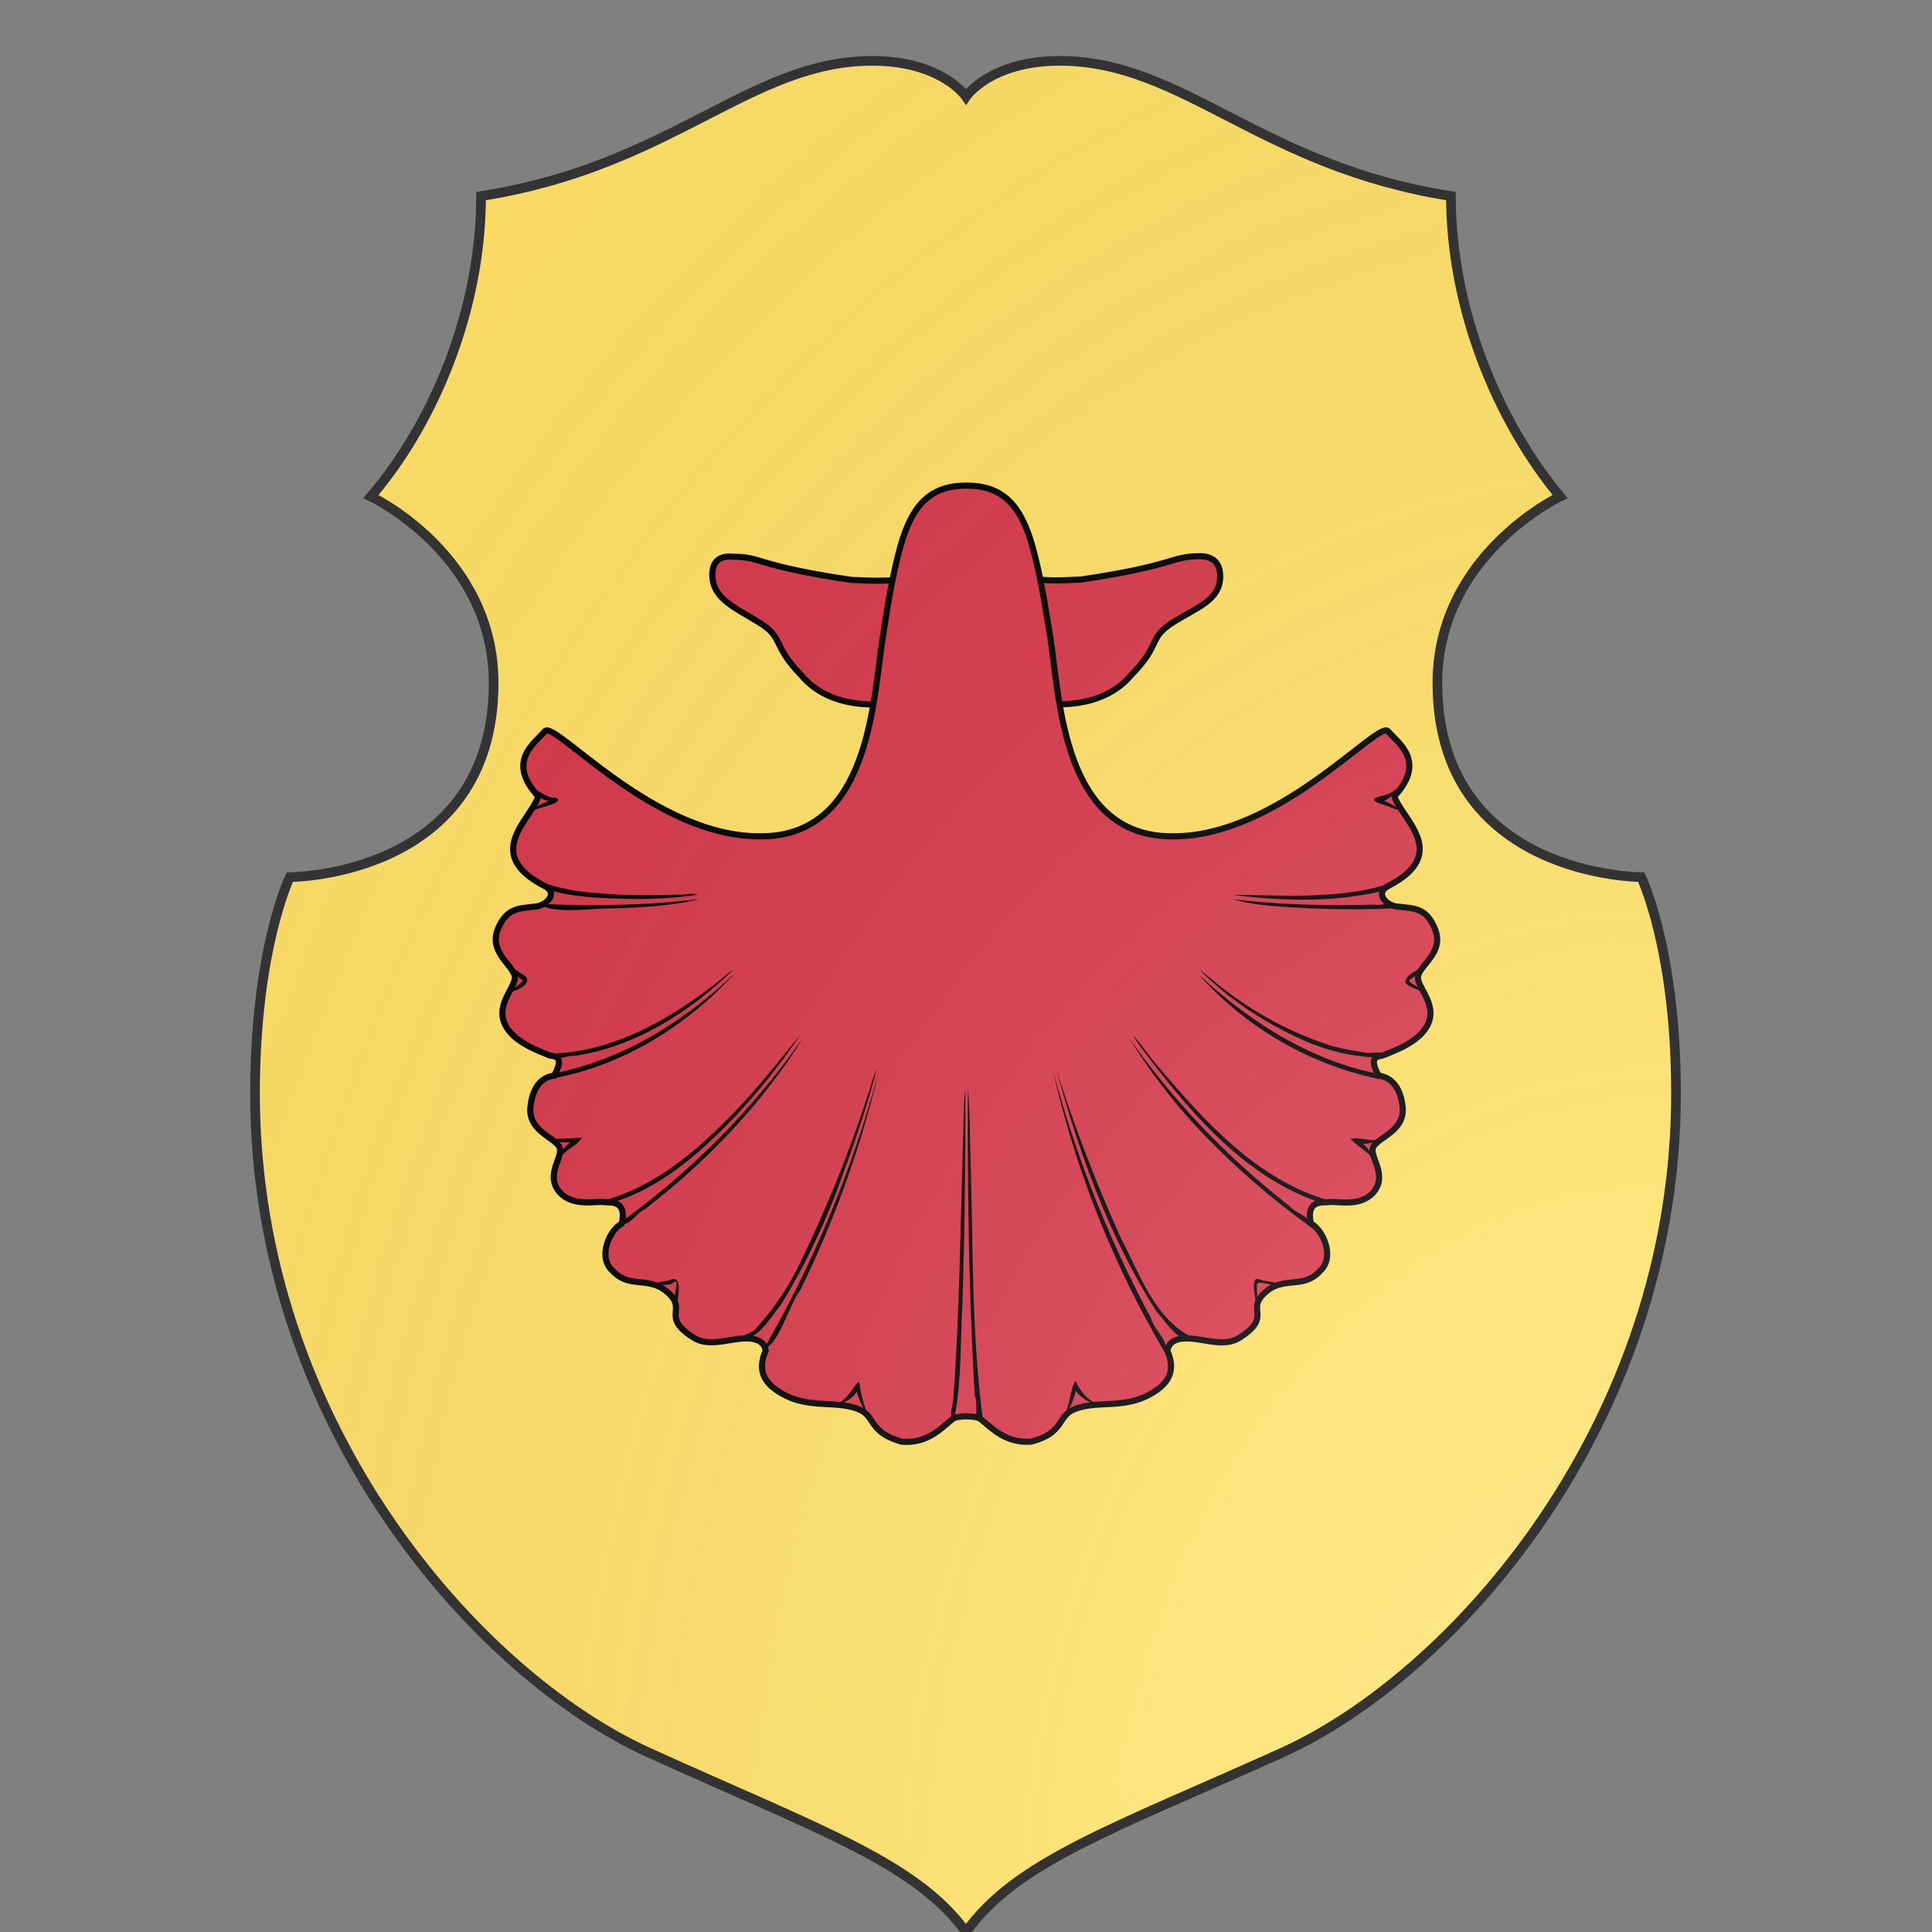 <svg id="coa417412857" width="500" height="500" viewBox="0 0 200 200" xmlns="http://www.w3.org/2000/svg" xmlns:x="http://www.w3.org/1999/xlink"><rect x="0" y="0" width="200" height="200" fill="#808080" stroke="none"/><defs><clipPath id="polish_coa417412857"><path d="m 90.3,6.3 c -12.7,0 -20.7,10.9 -40.5,14 0,11.8 -4.9,23.5 -11.4,31.1 0,0 12.7,6 12.7,19.3 C 51.1,90.8 30,90.8 30,90.8 c 0,0 -3.6,7.4 -3.6,22.4 0,34.3 23.1,60.2 40.7,68.2 17.6,8 27.7,11.4 32.9,18.6 5.2,-7.3 15.3,-10.7 32.8,-18.6 17.6,-8 40.7,-33.9 40.7,-68.2 0,-15 -3.6,-22.4 -3.6,-22.4 0,0 -21.1,0 -21.1,-20.1 0,-13.3 12.7,-19.3 12.7,-19.3 C 155.1,43.7 150.2,32.1 150.2,20.3 130.4,17.2 122.5,6.3 109.7,6.3 102.5,6.3 100,10 100,10 c 0,0 -2.5,-3.7 -9.7,-3.7 z"/></clipPath><g id="escallop_coa417412857" stroke-width=".375"><path stroke-width=".5" d="M106.64 78.61s4.36.63 6.82-2.32c2.45-2.49 1.39-3 3.37-4.27 1.96-1.26 3.89-1.8 3.89-3.8 0-1.69-1.48-1.62-1.66-1.62-2.43 0-1.78.72-9.68 1.9-2.47.12-2.52.05-3.9 0m-10.9.05c-1.37.02-1.44.1-3.92-.02-7.9-1.17-7.24-1.89-9.67-1.89-.18 0-1.67-.25-1.67 1.46 0 1.98 1.9 2.7 3.89 3.94 1.98 1.26.93 1.75 3.38 4.28 2.45 2.94 6.82 2.3 6.82 2.3"/><path stroke-width=".5" d="M101.19 136.93c.95.76 2.03 1.98 4.12 1.84 2.77-.72 2.1-2.1 3.55-2.65 2.01-.8 4.32.16 6.75-1.6 1.4-1.01 1.22-2.18.8-3.17.15-.83.9-1.03 1.8-.99 1.34.07 2.89.72 4.1-.07 2.89-1.84.14-2.27 2.42-3.96 1.46-.94 2.85-.06 4.14-1.48 1.23-1.13.24-3.33-.75-3.85-.45-1.96.97-1.7 1.38-1.75.74-.12 2.58.45 3.7-.79 1.29-1.5-.51-3.06.05-3.8.54-.77 2.55-1.3 2.34-3.2-.22-1.9-1.2-2.43-1.95-2.52-.97-1.75.1-1.51.47-1.7.67-.3 2.8-.98 3.53-2.46.86-1.8-1.12-3.22-.76-4.07.3-.9 2.09-1.92 1.35-3.72-.72-1.8-1.78-1.66-2.88-1.82-1.04.02-2.12-1.12-.9-1.71 5.1-2.65 1-5.49.47-7.3 2.65-2.87.27-4.35-.52-5.3-.8-.94-8.91 8.66-17.62 8.57-8.86 0-9.13-11.13-9.9-16.17-.36-2.16-.76-4.95-1.48-7.52-.99-3.5-2.57-4.9-5.36-4.9-2.81 0-4.38 1.4-5.37 4.9-.72 2.57-1.13 5.38-1.46 7.52-.79 5.04-1.04 16.17-9.93 16.17-8.7.09-16.83-9.5-17.6-8.57-.8.95-3.2 2.45-.55 5.3-.5 1.83-4.62 4.65.49 7.3 1.24.6.14 1.71-.9 1.71-1.1.16-2.14.05-2.88 1.82-.72 1.8 1.06 2.84 1.35 3.72.34.85-1.62 2.29-.76 4.07.72 1.48 2.85 2.16 3.53 2.47.36.18 1.44-.1.47 1.69-.76.09-1.71.6-1.93 2.52-.21 1.9 1.77 2.43 2.3 3.2.58.72-1.22 2.3.08 3.78 1.1 1.23 2.95.69 3.69.81.41.06 1.82-.21 1.37 1.75-1 .52-2 2.75-.74 3.85 1.28 1.39 2.66.52 4.14 1.48 2.3 1.67-.45 2.12 2.45 3.96 1.2.77 2.75.14 4.08.07.9-.04 1.68.16 1.8.99-.41.99-.6 2.16.81 3.17 2.43 1.74 4.77.8 6.75 1.6 1.44.56.78 1.89 3.55 2.66 2.09.15 3.17-1.08 4.12-1.85.36-.3 1.91-.3 2.29 0z"/><g fill="#000" stroke="none"><path d="M73.56 123.08a52.6 52.6 0 01-5.23 12.62c.74-.28 1.12-1.97 1.67-2.7a47.64 47.64 0 003.56-9.92zm-14.7.33c3.16-.6 6.05-2.41 8.18-4.76-2.27 2.18-5.06 3.92-8.18 4.54v.22zm37.08 3.68c-.1-.44-.47-.76-.84-.98-.11.4.9.3 1.15.07-.41.13-.95-.12-1.34-.02.3.33.76.55 1.03.93zm2.2-7.59c-.19-.39-.88-.4-.4-.64 1.11-.87-1.06.1-.08.41.15.1.32.14.48.23zm-7.51 14.21c.2-1.05-.33-1.17.78-.93.67-.08-.4-.16-.61-.25-.5-.23-.12 1.04-.17 1.18zm-8.67 4.95c.34-.41.53-.93.56-1.46-.46.18.45.97.88.95-.44-.2-.75-.61-.94-1.03-.25.35-.23 1.07-.5 1.52zm15.2-27.37c-.18-.26-1.39-.74-.96-.4.34.14 1.25-.94.61-.45-.28.25-1.35.23-.54.55.3.08.62.24.89.3zm-.56 3.34c-2.26.69-4.7.5-7 .48 2.27.3 4.63.35 6.87-.2.2-.07.23-.05.13-.28zm-.4 8.59c-3.12-.6-5.91-2.4-8.18-4.52a15.1 15.1 0 008.17 4.75l.01-.23zm-2.3 5.72c-3.2-.93-5.55-3.52-7.64-5.99-.15-.1-1.8-2.38-.9-1.02 2.13 2.84 4.58 5.83 8.02 7.06.29-.07.52.37.52-.05zm-6.25 6.16c-1.63-.87-2.28-2.82-3.1-4.37a69.75 69.75 0 01-2.96-7.71c1.04 3.81 2.4 7.6 4.53 10.95.27.28 1.2 1.68 1.53 1.13zm-9.39 3.71c-.52-3.91-.43-7.89-.56-11.83-.03-1.02-.02-2.1-.11-3.08-.03 4.65.04 9.3.31 13.94.17.18-.11 1.28.36.97zM59.1 127.09c.2-.45.8-.6 1-.98-.31.02-1.23.04-1.26.08.28.28 1.51.02.95-.04-.31.22-.68.53-.69.94zm-2.2-7.59c.41-.08 1.13-.52.45-.82-.83-.67.1.53.15.28-.2.18-.43.34-.6.54zm7.51 14.21c.05-.44.3-1.5-.41-1.12-.85.07-.56.27.15.15.56-.46-.05.49.26.97zm8.67 4.95c-.25-.47-.33-1.02-.44-1.5-.3.27-.51.83-1 1.01.43-.02.98-.43 1.07-.92-.41 0 0 .75.1 1.04.07.14.14.27.27.37zm-15.2-27.36c.25-.14 1.58-.38 1-.6-.31.13-1.25-.74-.78-.16.19.51 1.33.23.53.3-.25.13-.58.21-.75.46zm7.56 4c-2.41.3-4.85.32-7.28.22.75.5 2.33.18 3.46.2 1.28-.05 2.57-.11 3.82-.42z" transform="matrix(1.8 0 0 1.8 -39.5 -113)"/><path d="M66.94 118.5c-1.81 1.5-3.8 2.86-6.1 3.48-.73.2-1.49.31-2.25.32.06.45.88.05 1.22.1 2.66-.41 5.04-1.9 6.97-3.72l.16-.18zm3.25 2.99a35.21 35.21 0 01-8.35 8.46c.32.3.76-.47 1.11-.6 2.6-2 4.92-4.37 6.75-7.1.18-.24.31-.52.49-.76z" transform="matrix(1.8 0 0 1.8 -39.5 -113)"/><path d="M67.44 135.29c.78-.25 1.2-1.02 1.68-1.62a30.93 30.93 0 002.73-5.7c.6-1.63 1.17-3.27 1.6-4.95-.17.35-.24.74-.38 1.1a58.18 58.18 0 01-3.03 7.54 12.2 12.2 0 01-2.05 3.08c-.13.24-.72.24-.55.55z" transform="matrix(1.8 0 0 1.8 -39.5 -113)"/><path d="M76.96 138.88c.35-1.75.28-3.54.38-5.32.1-3.22.14-6.45.13-9.67-.11.94-.07 1.88-.12 2.83-.11 3.75-.15 7.51-.43 11.26-.01.25-.24.74.04.9z" transform="matrix(1.8 0 0 1.8 -39.5 -113)"/><path d="M61.17 129.13c2.28-.58 4.12-2.18 5.73-3.83 1.14-1.2 2.19-2.5 3.11-3.87-.86 1.05-1.7 2.13-2.62 3.12-1.69 1.8-3.6 3.56-6 4.32-.2.05-.28.03-.22.26z" transform="matrix(1.8 0 0 1.8 -39.5 -113)"/><path d="M58.36 114.81c1.32.45 2.74.45 4.12.49.96 0 1.93-.05 2.88-.2-.24-.08-.5 0-.76 0-1.2.03-2.41.06-3.61-.06a9.76 9.76 0 01-2.54-.44l-.09.21z" transform="matrix(1.8 0 0 1.8 -39.5 -113)"/><path d="M84.83 121.5a26.13 26.13 0 004.05 5.08 34.72 34.72 0 004.13 3.5c.28-.33-.67-.58-.86-.88a35.43 35.43 0 01-7.35-7.73l.01.02.02.01z" transform="matrix(1.8 0 0 1.8 -39.5 -113)"/><path d="M81.44 123.08a44.54 44.54 0 005.05 12.73c.3-.39-.5-1.03-.6-1.51a51.94 51.94 0 01-4.45-11.23z" transform="matrix(1.8 0 0 1.8 -39.5 -113)"/><path d="M88.09 118.51c1.35 1.38 3 2.43 4.76 3.22 1.13.48 2.35.76 3.58.75-.06-.36-.52-.18-.77-.21-.57-.1-1.14-.18-1.7-.35a16 16 0 01-5.43-3.07c-.13-.1-.37-.3-.44-.34z" transform="matrix(1.8 0 0 1.8 -39.5 -113)"/><path d="M89.59 115.31c1.18.34 2.42.34 3.63.42 1.22.04 2.43.06 3.64-.01.04-.42-.6-.07-.85-.17-1.9.06-3.8.02-5.68-.16l-.74-.08z" transform="matrix(1.8 0 0 1.8 -39.5 -113)"/></g></g><radialGradient id="backlight" cx="100%" cy="100%" r="150%"><stop stop-color="#fff" stop-opacity=".3" offset="0"/><stop stop-color="#fff" stop-opacity=".15" offset=".25"/><stop stop-color="#000" stop-opacity="0" offset="1"/></radialGradient></defs><g clip-path="url(#polish_coa417412857)"><rect x="0" y="0" width="200" height="200" fill="#ffe066"/><g fill="#d7374a" stroke="#000"><use x:href="#escallop_coa417412857" transform="translate(-27 -27) scale(1.27)"/></g></g><path d="m 90.3,6.3 c -12.7,0 -20.7,10.9 -40.5,14 0,11.8 -4.9,23.5 -11.4,31.1 0,0 12.7,6 12.7,19.3 C 51.1,90.8 30,90.8 30,90.8 c 0,0 -3.6,7.4 -3.6,22.4 0,34.3 23.1,60.2 40.7,68.2 17.6,8 27.7,11.4 32.9,18.6 5.2,-7.3 15.3,-10.7 32.8,-18.6 17.6,-8 40.7,-33.9 40.7,-68.2 0,-15 -3.6,-22.4 -3.6,-22.4 0,0 -21.1,0 -21.1,-20.1 0,-13.3 12.7,-19.3 12.7,-19.3 C 155.1,43.7 150.2,32.1 150.2,20.3 130.4,17.2 122.5,6.3 109.7,6.3 102.5,6.3 100,10 100,10 c 0,0 -2.5,-3.7 -9.7,-3.7 z" fill="url(#backlight)" stroke="#333"/></svg>